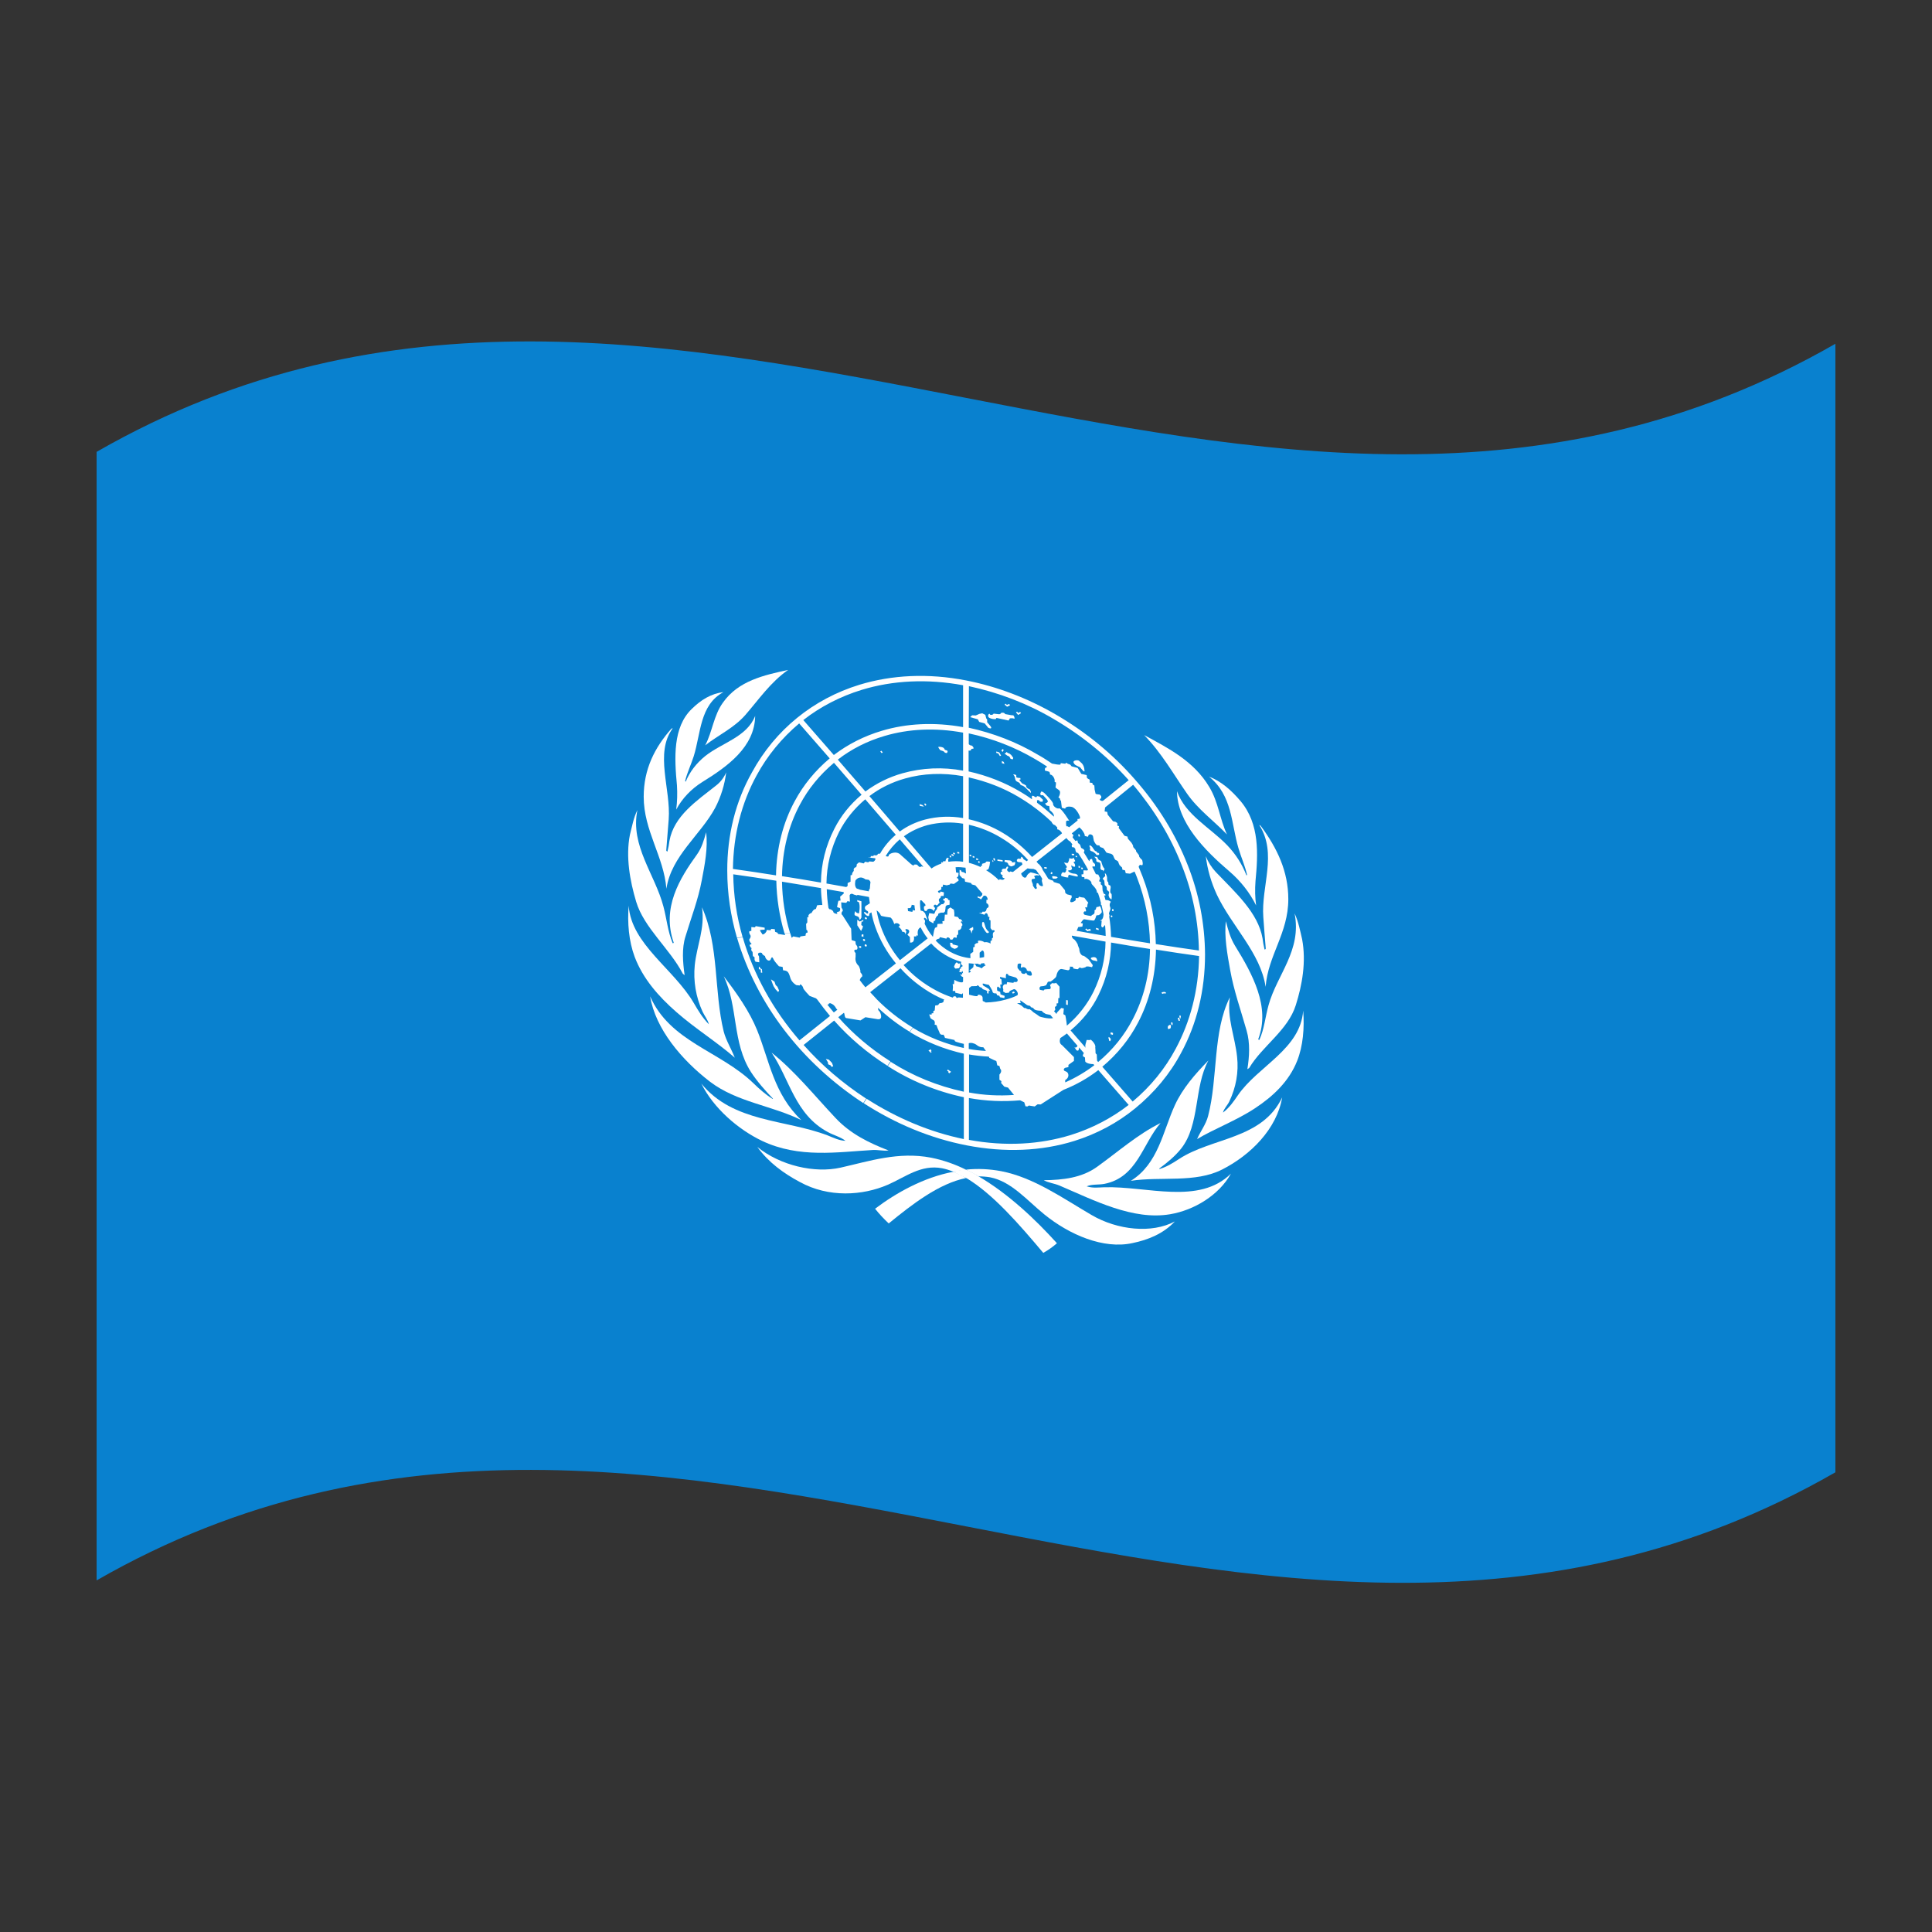 <?xml version="1.0" encoding="utf-8"?>
<!-- Generator: Adobe Illustrator 24.2.0, SVG Export Plug-In . SVG Version: 6.00 Build 0)  -->
<svg version="1.1" id="Layer_1" xmlns="http://www.w3.org/2000/svg" xmlns:xlink="http://www.w3.org/1999/xlink" x="0px" y="0px"
	 viewBox="0 0 1260 1260" style="enable-background:new 0 0 1260 1260;" xml:space="preserve">
<rect x="0" y="0" width="1260" height="1260" fill="#333333" stroke="none"/>
<style type="text/css">
	.st0{fill-rule:evenodd;clip-rule:evenodd;fill:#0981CF;}
	.st1{fill:#FFFFFF;}
</style>
<g>
	<path class="st0" d="M63,294.7v736c378-217.1,756,146.6,1134-70.5v-736C819,441.3,441,77.7,63,294.7z"/>
	<path class="st1" d="M702.4,558.3l-0.9-0.2v0.8l0.9,0.2V558.3z"/>
	<path class="st1" d="M647.9,562l-0.3-0.9l-0.5,0.1l0.3,0.9L647.9,562z"/>
	<path class="st1" d="M697.4,559.6c0,0-0.3,2.9-1.3,3.3l-2.2-0.4c0.3,0.5,0.6,1,0.9,1.4c0.5,0.6,1.6,1.7,0.5,2.1
		c-1.1,0.4,0.2,0.5,0.2,0.5s-0.2,3.2-1.6,2.5c-1.4-0.7-1.9,1.4-1.9,2c0,0.6,5.6,1.9,4.7,0.9c-0.5-0.6,0.6-1.4,0.6-1.4s3.8,1,4.6,1.1
		c0.8,0.1,1.4,0.1,0.9-0.8c-0.4-0.6-1.1-0.9-1.9-1c-1.3,0-2.6-0.4-3.6-1.1c-1.7-1.2,0.3-1.2,0.6-1.1c0.3,0.1,1.7-0.8,1.1-1.7
		c-0.6-0.9,0-2.2,0-1.6c0,0.6,1.7,1.3,2.1,0.8c0.2-0.9-0.1-1.8-0.8-2.5c-0.8-0.6,1.4-0.5,0.8-1.4c-0.4-0.6-0.7-1.2-0.9-1.9l0,0
		C700.2,559.5,699.3,560.5,697.4,559.6z"/>
	<path class="st1" d="M649,561.2l-0.3-1.5h-0.9c0.1,0.5,0.2,1,0.3,1.5L649,561.2z"/>
	<path class="st1" d="M700.6,557.8l-0.1-0.9l-1.6-0.1c0,0.3,0.1,0.6,0.1,0.9L700.6,557.8z"/>
	<polygon class="st1" points="688.4,571.6 688.4,571.6 688.4,571.6 	"/>
	<path class="st1" d="M685.6,568.7c-0.2,0.3-0.3,0.7-0.5,1l0.9,0.5l0.5-1L685.6,568.7z"/>
	<path class="st1" d="M653.9,561.9c0-0.3,0-0.6,0-0.9l-3.4-0.5c0,0.3,0,0.6,0,0.9L653.9,561.9z"/>
	<path class="st1" d="M704.3,564.9l-0.9-0.2v1.1l0.9,0.2V564.9z"/>
	<path class="st1" d="M711,605.7l-0.5,0.2l-1.2,0.4l-1-0.8l-0.5,0.7l1.3,1l0.2,0.2l0.2-0.1l0.9-0.4l0.1,0.3l0.9-0.2l-0.3-0.8
		L711,605.7z"/>
	<path class="st1" d="M688.4,571.6c-0.6-0.1-1.1-0.2-1.7-0.2c-0.8,0-0.6,0.7,0,1.6h1.9c0,0,1.4-0.4,1.1-0.9
		C689.3,571.8,688.9,571.6,688.4,571.6z"/>
	<path class="st1" d="M706.3,566.2l-0.8-0.6c-0.2,0.3-0.3,0.6-0.5,0.9l0.8,0.6L706.3,566.2z"/>
	<path class="st1" d="M714.7,606l1.7,0.6l0.2-0.9l-1.7-0.6L714.7,606z"/>
	<path class="st1" d="M681,565.5c0,0.3,0.1,0.6,0.1,0.9l1.6,0.1c0-0.3-0.1-0.6-0.1-0.9L681,565.5z"/>
	<path class="st1" d="M604.2,524.9l-0.9-1l-0.6,0.6l0.9,1L604.2,524.9z"/>
	<path class="st1" d="M703.2,544.1c0.1,0.5,0.1,1,0.2,1.4l0.9,0.1l-0.2-1.4L703.2,544.1z"/>
	<path class="st1" d="M574.1,490.1l0.9,1.1l0.7-0.5l-0.9-1.1L574.1,490.1z"/>
	<path class="st1" d="M601.4,524.9c0,0-1.9-0.2-1.7-1c0.1,0.6,0.1,1.2,0.2,1.7l2.4,0.4C603.1,526.3,601.4,524.9,601.4,524.9z"/>
	<path class="st1" d="M564.9,596.8l-0.2-0.1L564.9,596.8z"/>
	<polygon class="st1" points="599.7,524 599.7,524 599.7,524 	"/>
	<path class="st1" d="M560.4,599.2c0.2,1.7,1.4-0.8,1.4-0.8v-10.6L559,587l0.2,1.1l0.8,0.1c1.3,2.4,0.2,7.5,0.2,7.5
		s-1.9-0.2-2.2-1.2c-0.3-1-1.1,1.8-0.5,2.4S560.3,597.4,560.4,599.2z"/>
	<path class="st1" d="M617.1,489.3c-1.4-0.3-1.1-1-1.6-1.5c-0.6-0.4-1.3-0.6-2-0.7l0,0c-0.9-0.1-1.6-0.1-1.6,0.2
		c0.3,0.7,0.8,1.4,1.4,2c0,0,2.4,0.6,2.5,1.1c0.2,0.5,1.7,1,1.9,0.5C617.9,490.4,618.5,489.6,617.1,489.3z"/>
	<polygon class="st1" points="564.4,521.3 564.4,521.3 564.4,521.3 	"/>
	<polygon class="st1" points="821.3,538.1 821.3,538.1 821.3,538.1 	"/>
	<path class="st1" d="M807.7,553.2c1.7,5.8,4.3,11.5,5.6,17.4l-0.4,0.3c-2.8-7.3-7.1-14-12.7-19.8c-10.9-11.3-27.2-19.7-32.6-35.1
		c0.2,20.4,18,38.5,34.3,52.4c7.3,6.3,13.2,13.8,17.3,22.1c-0.7-5.2-0.8-10.5-0.4-15.8c1.7-17.6,2.8-37.3-9.7-52.2
		c-6-7.1-12.7-13-20.6-16l0,0C803.8,518.8,802.9,537.1,807.7,553.2z"/>
	<path class="st1" d="M823.9,598.1c0.5,6.9,1,13.7,1.6,20.6c-0.2,0.1-0.2,0.7-0.8,0.5c-0.6-2.4-1-4.8-1.3-7.2
		c-2.9-16.8-17.7-29.9-30.4-43.2c-2.9-3.1-5.1-6.6-6.6-10.4c1,8.6,3.5,17.1,7.2,25.1c9.7,20.5,28.5,38,31.8,60.1
		c1.6-20.7,14.8-34.9,14.8-57.2c0-18-7.2-33.2-18-47.8c-0.3-0.2-0.5-0.5-0.9-0.5C833.2,556.9,822.4,578,823.9,598.1z"/>
	<path class="st1" d="M774.1,517.5c7.3,10.5,17.4,17.7,26.1,26.7c-4.7-10-5.5-20.9-11.5-30.9c-10.1-17-26.9-25.4-42.5-33.9
		C757.6,491.1,765.3,504.9,774.1,517.5z"/>
	<polygon class="st1" points="586.9,547.4 586.9,547.4 586.9,547.4 	"/>
	<path class="st1" d="M657.6,563.7c0,0.5,1.1,1.1,1.7,1.3s2.4-0.8,2.4-0.8s0.8-2,0.2-2c-0.6,0-1.9,0.7-2-0.2
		c-0.1-0.5-0.6-0.7-1.1-0.8l0,0c-0.3-0.1-0.6-0.1-1-0.1l-2.5-0.2l-0.2,1.1l1.7,0.5C656.9,562.5,657.6,563.3,657.6,563.7z"/>
	<path class="st1" d="M632.3,558.2l1.1,0.4l0.1-0.9l-1.1-0.4L632.3,558.2z"/>
	<polygon class="st1" points="716.3,697.9 716.3,697.9 716.3,697.9 	"/>
	<path class="st1" d="M661.8,647.5l-0.5-0.9l-1.3,0.5l0.5,0.9L661.8,647.5z"/>
	<path class="st1" d="M634.3,559.1l1.1,0.4c0-0.3,0.1-0.6,0.1-0.9l-1.1-0.4L634.3,559.1z"/>
	<path class="st1" d="M636.6,560.7l1.3,0.2v-0.9l-1.3-0.2V560.7z"/>
	<path class="st1" d="M638,561.6c0,0.4,0,0.7,0,1.1l0.9,0.1l-0.1-1.1L638,561.6z"/>
	<path class="st1" d="M564.6,615.9L564.6,615.9c-0.3-0.1-0.6,0.1-0.7,0.4c0,0.1,0,0.1,0,0.2l0,0c0,0.4,0.3,0.7,0.7,0.8
		c0.3,0.1,0.6-0.1,0.7-0.4c0,0,0-0.1,0-0.1l0,0C565.3,616.3,565,616,564.6,615.9z"/>
	<path class="st1" d="M563.1,609.4l-1.1,0c-0.1,0.4-0.1,0.8-0.2,1.2l1.3,0.4V609.4z"/>
	<path class="st1" d="M564.2,613.2c0-0.4-0.3-0.7-0.7-0.8c-0.3-0.1-0.6,0.1-0.7,0.4c0,0,0,0.1,0,0.1c0,0.4,0.3,0.7,0.7,0.8
		c0.3,0.1,0.6-0.1,0.7-0.4C564.2,613.3,564.2,613.3,564.2,613.2z"/>
	<path class="st1" d="M560.3,618.1l1.3,0.1v-1.1l-1.3-0.1V618.1z"/>
	<path class="st1" d="M562.5,605.3c0.1-0.4,0.2-0.9,0.3-1.3l-1.1-0.7c0.1-0.8,0.1-1.5,0.2-2.3h1c0.1-0.4,0.1-0.7,0.2-1.1l-2.4,1.1
		l-1.6-1.2v3.7l2.5,3.7C561.8,606.7,562.1,605.9,562.5,605.3z"/>
	<path class="st1" d="M625.9,628.2c0,0-0.6,0.8-1.5-0.3c-0.1-0.1-0.2-0.2-0.4-0.2c-0.8-0.2-1.5,2.1-1.8,2.6c0,0,0.4,1.4,1.1,1.4
		c0.7,0,1.2-0.2,1.8-0.2c0.6,0,0.8-0.9,1.1-1.8C626.3,629.2,626.2,628.6,625.9,628.2z"/>
	<path class="st1" d="M564.7,598.2c-0.3-0.1-0.6,0.1-0.7,0.4c0,0,0,0.1,0,0.1l0,0c0,0.4,0.3,0.7,0.7,0.8c0.3,0.1,0.6-0.1,0.7-0.4
		c0,0,0-0.1,0-0.1C565.3,598.6,565.1,598.3,564.7,598.2z"/>
	<path class="st1" d="M622.8,556.4l-1.1-0.4l-0.1,0.9l1.1,0.4L622.8,556.4z"/>
	<path class="st1" d="M505.8,645.2l1.7,1.8l0.6-1l-1.1-2.5l-1.1-1c-0.3-0.8-0.5-1.5-0.8-2.3l-2.3-1.5l1.1,3l0.6,1.5L505.8,645.2z"/>
	<path class="st1" d="M459.9,486.1c8.7-6.8,18.7-11.3,26.1-19.7c8.8-10.1,16.5-21.5,28-29.5c-15.6,3.4-32.4,7-42.5,21.3
		C465.4,466.6,464.6,477.3,459.9,486.1z"/>
	<path class="st1" d="M494.9,630.5v1.6l1.3,0.2v2l0.9,0.1l-0.2-2.3l-1.3-0.7v-0.8L494.9,630.5z"/>
	<path class="st1" d="M441,528c3.9-7.3,9.8-13.5,17.2-18.1c16.2-10,34-22.7,34.3-43c-5.4,13.8-21.7,17.5-32.6,26.2
		c-5.7,4.6-10.1,10.3-12.7,16.7l-0.4-0.4c1.4-5.7,3.9-10.7,5.6-16.1c4.7-14.9,3.9-33.6,19.4-41.9c-8,0.9-14.7,5.1-20.6,10.9
		c-12.5,12-11.4,32.1-9.7,50C441.8,517.5,441.7,522.7,441,528z"/>
	<path class="st1" d="M466.4,526.9c3.8-7.3,6.2-15.1,7.2-23.2c-1.4,3.3-3.6,6.3-6.6,8.6c-12.6,10-27.5,19.8-30.4,36.1
		c-0.3,2.3-0.7,4.6-1.3,6.9c-0.5,0.2-0.5-0.4-0.8-0.6l1.6-20.3c1.5-19.8-9.3-43.1,2.6-59.4c-0.4-0.1-0.6,0.2-0.9,0.3
		c-10.8,12.2-18,26.3-18,44.3c0,22.2,13.1,38.9,14.8,60C437.9,558.1,456.7,544.8,466.4,526.9z"/>
	<polygon class="st1" points="471.7,451.4 471.7,451.4 471.7,451.4 	"/>
	<path class="st1" d="M538.6,690.6l1.3,2.1c0.1,0.5,0.1,1,0.2,1.4l1.6,0.7c0.2,0.4,0.4,0.7,0.6,1l1.1-0.4l-0.8-2.2l-2-2.1
		L538.6,690.6z"/>
	<path class="st1" d="M633.5,608.4c0.3,1.4,0.3-2.1,0.9-1.8c0.6,0.3,0.2-2.1,0.2-2.1l-2.8,1.5C633.2,606.3,633.3,607.8,633.5,608.4z
		"/>
	<path class="st1" d="M622,557.5l-1.3-0.6c-0.1,0.3-0.2,0.6-0.2,0.9l1.3,0.6C621.8,558.1,621.9,557.8,622,557.5z"/>
	<path class="st1" d="M625.6,555.8l-1.3-0.2v0.9l1.3,0.2V555.8z"/>
	<path class="st1" d="M619,700l0.8-0.6l0.5-0.4l-0.6-0.4l-1.6-1.1l-0.4,0.8l1,0.7l-0.3,0.3L619,700z"/>
	<path class="st1" d="M643.4,608.3c0.8,0.6,2.1-0.2,1.3-0.8c-2.3-2-2.2-4-2.8-5.5c-0.1-0.3-0.3-0.6-0.6-0.7c-0.3-0.1-0.5,0-0.8,0.6
		v2C640.4,603.8,642.6,607.7,643.4,608.3z"/>
	<path class="st1" d="M620.4,559.1l-0.2-1h-0.9c0,0.3,0.1,0.6,0.2,1L620.4,559.1z"/>
	<path class="st1" d="M606.9,684.3l-0.9,0.6l-0.5,0.3c0.2,0.1,0.3,0.3,0.5,0.4l1.1,1l0.5-0.6l-0.6-0.5l0.5-0.3L606.9,684.3z"/>
	<path class="st1" d="M474.3,567.9c0,14.7,2.2,29.4,6.3,43.6l3.7-0.4c-3.9-13.4-5.9-27.1-6.1-40.9c9.4,1.3,18.7,2.7,28.1,4.2
		c0.2,11.5,2,23,5.3,34.2l3.6-0.3c-3.3-10.9-5-22-5.2-33.3c8.5,1.4,16.9,2.8,25.4,4.2c0.1,3.7,0.4,7.3,0.9,11c-1.1,0-2.3,0-3.4,0.2
		c-0.3,0.8-0.5,1.6-0.8,2.4c-1.7,0-2.8,2.6-2.8,2.6c-1.4,0.2-2.5,1.8-2,2.3c0.5,0.5-0.8,0.5-0.8,0.5v3.4l-0.8,1
		c0.1,1.2,0.1,2.5,0.2,3.8c0.9,0.2,0.8,1.8,0.8,1.8c-1.6-0.1-1.3,2-1.3,2l-3.3,0.5l-0.6,0.8l-4.1-0.8l-1.1,0.9l0,0
		c-0.3-1.1-0.7-2.1-1-3.2l-3.6,0.3c0.1,0.4,0.2,0.7,0.4,1.1l-4.7-0.7c-0.1-0.3-0.2-0.6-0.3-0.8l-1.6-0.6l-0.2-1.7l-2.3-0.2
		c-0.2,0.3-0.3,0.6-0.5,0.9l-2.5-0.2c0.2,1.6-2.5,3.5-2.8,2.8s-2.1-2.6-1.3-2.8c0.9-0.1,1.9-0.2,2.8-0.2V605l-5.8-1l-0.6,0.8
		l-2.3-0.2v2.5l-1.1,0.2c-0.8,0.4,0.2,2.2,0.2,2.2c1.1,1.2-0.2,2.8-0.2,2.8c-0.9,0.8,0.8,2.8,0.8,2.8c1.3,0.5-0.8,1.1-0.8,1.1
		c0.1,0.8,0.5,1.6,1.3,2.2c-0.5,0.8-0.2,1.9,0.6,2.4l0.2,2.7l1.1,0.8v1.7l0.6,1.2l2.5,0.4c0-1.3-0.1-2.6-0.2-3.9
		c-2.2-2.8,1.9-2.8,2-1.9c0.2,1,1.9,1.7,1.9,1.7c0.3,2.4,3,4.2,3.8,2c0.8-2.2,1.4-0.7,1.9,0.4s3.4,4.3,3.4,4.3l2.4,0.4
		c0.1,0.7,0.2,1.5,0.3,2.2c2.7,0.3,3.5,0.7,4.6,4.5c0.5,2.1,2,4,4.1,5.2l2.2,0.2c0-1.9,2.2,0.7,2.2,1.6c0,0.9,4.2,5.2,4.2,5.2
		l4.2,1.6l0.8,0.8c2.6,3.6,5.4,7.2,8.3,10.7c-6.6,5.3-13.2,10.6-19.9,15.9c-17.3-20-29.9-42.8-37-67.2l-3.7,0.4
		c12.8,43.2,41.9,81.2,82.3,107.7l1.9-2.9c-15.3-10-29-21.7-40.8-35c6.6-5.3,13.2-10.6,19.9-15.9c10,11.3,21.7,21.2,34.8,29.5
		c0.6-1,1.2-1.9,1.9-2.9c-12.8-8.1-24.3-17.8-34-28.8l3.7-2.9c0.2,0.4,0.4,0.9,0.4,1.4c0.3,2.4,1.4,2.1,1.4,2.1l9,1.5l3.2-2.1l8,1.3
		c4.1,0.6,1.6-5.3,0.8-5.4c-0.5-0.6-0.6-1.3-0.5-2c6.2,5.8,13.1,11.1,20.6,15.6l1.9-2.8c-8.6-5.2-16.5-11.4-23.4-18.4
		c-1.4-1.5-2.8-3.1-4.3-4.6c6.6-5.2,13.2-10.4,19.8-15.6c6.1,6.8,13.5,12.7,21.9,17.3c2.2,1.2,4.4,2.2,6.7,3.2
		c-0.4,0.3-0.6,0.5-0.5,0.8c0.3,0.8-1.3,1.3-1.3,1.3l-1.4,0.2l-0.9,1.2l-1.9,0.3l-0.3,3.2l-0.9,0.4v1.4l-1.1,0.1v0.8l-1.6-0.1
		l0.9,2.5l1.3,0.9c2.2,0.7,1.3,3.2,1.3,3.2l1.3,0.4c0.2,0.6,0.4,1.2,0.6,1.8l1.2,2.7c0.5,2,1.9,1.8,2.5,1.7c0.6,0,1.2,2.1,1.2,2.1
		l6.3,1.4c0,0-0.3,0.6,0.8,1.1c1.7,0.6,3.4,1,5.2,1.4v2.7c-11.9-2.6-23.2-7.1-33.3-13.2l-1.9,2.8c10.7,6.5,22.6,11.3,35.2,14.1v24.8
		c-17.2-3.7-33.4-10.3-47.7-19.5l-1.9,2.8c14.9,9.6,31.7,16.5,49.6,20.3v27.3c-22.3-4.6-43.8-13.7-63.4-26.3l-1.9,2.9
		c20.7,13.4,43.5,22.9,67.2,27.5c24.8,4.8,48.7,3.8,70.2-2.9c14.7-4.6,28.1-11.8,39.6-21.2c12.6-10.3,22.8-22.6,30.1-36.4v0
		c10.2-18.9,15.5-40.6,15.5-63.9c-0.1-19.9-3.9-39.7-11.3-58.4c-7.9-20.1-19.5-38.9-34.3-55.7c-14.5-16.7-32.1-31.1-51.9-42.6l0,0
		c-18.3-10.6-37.9-18.1-58.2-22.1l0,0c-25-4.9-48.7-3.6-69.7,2.8c-30.3,9.3-55,29.5-70,57C479.7,522.6,474.2,544.7,474.3,567.9z
		 M535.4,575.6c-8.5-1.5-17-2.9-25.4-4.2c0.3-17.1,4.3-32.9,11.7-46.7c5.4-10.2,12.9-19.4,22.2-27.2l0,0c6,6.9,12,13.8,18,20.8
		c-7.5,6.3-13.5,13.8-17.7,22.1l0,0C538.5,551.5,535.5,563.4,535.4,575.6L535.4,575.6z M596.1,563.9c0,1.7-3-1.3-3-1.3l-5.5-4.9
		c-3.1-3.4-7.9-0.7-8,0c0.1,1.2-1,1-2,0.6c2.4-4,5.5-7.7,9.2-10.9l0,0c5.1,6,10.3,11.9,15.4,17.9l-1.5-0.3c-0.6,1.3-2.2-0.6-2.2-0.6
		C598.3,563.5,596.1,563.9,596.1,563.9L596.1,563.9z M596.8,593.7l-1,0.1l-0.3-0.7c-0.2,0.5-0.3,1.1-0.5,1.6l-2.8-0.5
		c-0.1-0.6-0.1-1.3-0.2-1.9l1.7-0.1l0.6-0.8l0.3-1.3l1.8,0.3C596.4,591.5,596.6,592.6,596.8,593.7L596.8,593.7z M570.5,559.7
		c1.3,0.1-0.5,2.6-1.3,2.3l-2.2-0.2l-0.8,0.6l-2-0.4c-0.3,0.4-0.6,0.7-0.9,1.1l-3-0.7c0,0-1.7,1.1-1.6,1.6c0.2,0.5-0.3,1.8-0.8,1.7
		c-0.5-0.1-1.4,1.1-1.1,1.7c0.3,0.5-0.9,1.8-0.9,1.8c-0.1,0.5-0.2,1-0.3,1.5l-0.9,0.1v4.2l-1.9,0.9v1.9l-0.9,0.7l-12.9-2.3
		c0.1-11.6,2.9-23,8.2-33.6l0,0c4.1-8,9.9-15.3,17.1-21.3l0,0c6.6,7.7,13.2,15.3,19.9,23.1c-4.2,3.6-7.7,7.8-10.3,12.4
		c-0.7-0.1-1.4-0.1-1.5,0.4c-0.5,1.1-2.5,0.5-2.5,0.5l-0.3,0.6H568c-0.1,0.3-0.2,0.6-0.3,0.9h-1.9L570.5,559.7z M558.8,579.5
		c-1.9-1.4-0.9-5.3-0.9-5.3c1.3-1.7,2.7-2,3.9-1.9l0,0c1,0.2,1.9,0.6,2.6,1.2l2.2,0.3c0.5,0.4,0.9,0.9,1.1,1.4
		c-0.2,1.4-0.3,2.8-0.4,4.3c-0.1,0.2-0.3,0.4-0.4,0.6c-0.2,0.4-0.3,0.8-0.3,1.2l-6-1.1v-0.1L558.8,579.5z M567,519.2
		c6.8-5.2,14.7-9.1,23.3-11.5c11.7-3.3,24.5-3.9,37.8-1.5v27.3c-8.2-1.4-16.7-1.1-24.8,1c-6,1.6-11.6,4.2-16.5,7.8
		C580.3,534.6,573.6,526.9,567,519.2z M588.6,504.3c-8.9,2.5-17.1,6.6-24.2,11.9c-6-6.9-12-13.9-18-20.8
		c8.9-6.9,19.2-12.1,30.4-15.4l0,0c15.8-4.7,33.2-5.5,51.3-2.2v24.8C615,500.1,601.4,500.7,588.6,504.3z M543.8,660.3
		c-1.5-1.7-2.9-3.5-4.3-5.2l0.7,0.1c0.2-0.8,0.8-1,1.4-0.9c1.5,0.5,2.7,1.5,3.4,2.8c0.2,0.5,0.6,1,1.1,1.4L543.8,660.3z
		 M547.4,592.1c0.8-0.2,0.6,2.1,0,2.3c-0.6,0.2-2.4,0.5-1.4,1.3c0.9,0.8-2.5,0-2.5-0.9s-1.9-2-2.3-1.8c-0.3,0.1-0.6-0.4-0.9-0.9
		c-0.6-4-1-8.1-1.1-12.2l0,0c3.7,0.6,7.3,1.3,11,1.9c0,0.3,0.1,0.6,0.1,0.9l-2.4,2.1c0.1,0.8,0.2,1.7,0.3,2.5l-1.4,0.2
		c-0.1,0.3-0.2,0.7-0.3,1l-0.6,3.1L547.4,592.1z M564.4,643.9c-1.3-1.5-2.5-3.1-3.7-4.7c0.2-0.6,0.5-1.2,0.9-1.8
		c2-0.9-0.5-3.3-0.5-3.3c0.3-1.8-1.1-4.2-1.1-4.2c-1.7-1.5-2.4-3.7-2-5.8v-2.5c-2.4-2.6,0.9-2.3,0.9-2.3c1.1-1.7-0.8-3.4-0.8-3.4
		c-0.1-0.7-0.1-1.4-0.2-2l-2.5-0.8c-0.1-2.5-0.2-4.9-0.3-7.4c-1.9-3-3.8-6-5.7-8.9c-1.1-0.5-0.3-2.2-0.3-2.2
		c1.4-0.5-0.3-2.7-0.3-2.7l-0.2-3.4l3.3,0.3l0.8-1.1l1.6,0.3c-0.1-1.4-0.1-2.7-0.2-4.1c0.3-0.7,0.7-0.9,1.2-1l0,0l0.8,0.1
		c0.3,0.1,0.5,0.2,0.7,0.4l2.2,0.6c0.1-0.1,0.1-0.2,0.2-0.4l7.5,1.4c0.2,1.4,0.4,2.7,0.6,4.1l-2,1.3c-1.7,0.6-1.7,2.8,0.2,3.6
		c1.3,0.4,0.8,3.2-1.1,0.9c-2.6-0.5,0.8,2.2,0.5,2c2.6,1.6,2-1,2-1l1.4-0.9c0.6,3.2,1.4,6.3,2.5,9.4c3,8.6,7.5,16.6,13.5,23.9
		C577.6,633.5,571,638.7,564.4,643.9L564.4,643.9z M586.9,626.2c-5.5-6.7-9.7-14.1-12.5-22c-1.2-3.4-2.1-6.9-2.7-10.5l0,0
		c1.3,0.9,2.3,2.1,2.8,3.4c0,0.5,6.3,1.3,6.3,1.3c1.7,1.4,2.4,4.3,2.4,4.3c1.7-1.9,5.3,0.9,2.7,1.6c2.5,2,2.5,3.4,2.5,3.4
		c2-0.2,2.1,1.3,2.1,1.8c0.3-0.7,0.5-1.5,0.6-2.2c-2.4-2.2,3.1-1.7,1.6,1.1l-0.9,1.2l1.6,1.5c0,1.2,0.1,2.4,0.1,3.6
		c3.5,0.4,2.5-4,2.5-4h1.6c0-1.4,1.1-0.4,1.1-0.4c-0.8-3.8,0.7-5.1,1.7-5.5c1.3,2.5,2.8,5,4.6,7.2
		C598.9,616.8,592.9,621.5,586.9,626.2L586.9,626.2z M628.1,634.8c-0.2-0.1-0.4-0.2-0.6-0.3v1.1l-1.3-0.1l1.1,1.4l0.8,0.3v2.5v0.2
		c0,2-5.2-0.4-5.7-0.9l-0.2,2.8h-0.9l0.2,1.9l-0.2,2.6h1.7v1.1l4.2,1l0.8-0.7v2.9v0.1l-2.8-0.2l-1.3,0.4l-0.5-1l-1.3-0.2
		c-0.3,0.3-0.5,0.6-0.8,0.9c-3.8-1.3-7.4-2.8-10.9-4.7l0,0c-8.1-4.3-15.2-9.9-21.1-16.5c6-4.7,12-9.4,18-14.1
		c5.1,5.6,11.9,9.8,19.6,12v0.1c0,0-0.6,1.3,0.1,1.7c0.1,0,0.1,0.1,0.2,0.1c0.5,0.3,0.3,0.4,0.6,0.7l-0.4,0.8c0,0,0-0.1-0.1-0.1
		c-0.5-0.7-0.9,0.5-0.5,0.9c0.3,0.4-0.8,0-0.8,0.4s-0.4,0.6,0,0.9s-0.1,0.3-0.6,0.6c-0.5,0.3,2,0.8,2,0.8s-0.5-1,0.1-0.9l0.3,0.1
		L628.1,634.8z M698.4,740.2c-20.1,6.2-42.6,7.6-66.5,3.2v-27.3c11,2,22.2,2.5,33.4,1.5l2.7,1.3l0.8,2.6l1.3,0.1l0.9-0.6l3.8,0.6
		l1.9-1.4l2,0.1c4.9-3.2,9.9-6.3,14.8-9.5c8.3-3.3,15.9-7.6,22.8-12.9l0,0c6.6,7.6,13.2,15.2,19.8,22.7
		C725,729.2,712.2,735.9,698.4,740.2z M639.6,629.1l0.1-0.7c0.7-0.1,1.5-0.2,2.2-0.3l0,0c0,0.3,0.1,0.6,0.2,0.9l0.8,0.5l-1.4,0.8
		l-1.3,1.2l-1.6-0.8l-1.9-0.5c-0.2-0.4-0.4-0.8-0.6-1.2l-1.1-0.4l-0.2,2.1l-0.8,0.8l-1.9,1.5c2,0.4,0.6,1.2-0.3,1.4v-6.2
		c2,0.3,4,0.4,6,0.3c0.2,0.2,0.3,0.3,0.3,0.3L639.6,629.1z M638.9,624.7v-3.4l1.6-1.4c0.1,0,0.2,0,0.3,0l0,0c1.3,0.3,1,3.3,1,4.3
		C640.9,624.4,639.9,624.6,638.9,624.7z M633.5,643.2l3.6-0.1c0.3-1.5,1.9,0.7,1.9,0.7c0.9,0,1.6,0.6,1.9,1.3l2,0.7
		c1.7,0.8,0.7,0.8,0.8,1.4c0.2,1,0.9,0.8,0.9,0.8c0.1-0.6,0.2-1.3,0.3-2l0.9,0.3l-0.9-1.3l-1.7-1.1l-1.9-1.1c-1.3-2,0.3-1.3,1.6-0.9
		l2,0.4c0,0,2.4,3.6,2.4,4.4c0,0.8,1.1,1.1,1.1,1.1l1.4,0.1l0.5,1.2l1.4,0.3l0.5,1l2.8,0.5l0.2-1.4l-2.7-1l-0.2-1.6l-1.9-0.8
		c-0.6-2.8,0.5-3.3,1.3-1.9l0.9,0.3c-0.1-0.8-0.2-1.6-0.3-2.4l1.1-0.1c-0.1-1.1-0.2-2.2-0.3-3.3l-0.9-0.5v-1.1l3.9,0.9
		c-0.2-1-0.2-2,0.2-2.9l0,0l1.1,0.2c0.1,0.3,0.1,0.5,0.2,0.8l4.8,1.4l0.2,0.1c1.9,1.4,0.9,2.7,0.3,2.8c-0.6,0.1-1.2,0.1-1.7,0
		c-0.1,0.2-0.2,0.4-0.3,0.6l-4.1-0.5c-0.1,0.5-0.2,1-0.3,1.5c-2-0.7-2.8,1.3-2.4,2.5c0.3,0.6,0.3,1.4,0,2l1.7,1.1l2.2-0.2
		c0.3-1.5,1.7-1.5,3-2.2s3.3,2.3,2.7,3.5c-0.1,0.1-0.1,0.2-0.2,0.4c-2.4,1.2-4.9,2.1-7.6,2.8c-4.3,1.2-8.7,1.8-13.1,1.9l-0.2-0.2
		l-1.7-0.8c0-0.8-0.1-1.6-0.1-2.4c-0.3-1.6-3.3-2.2-3.2-1.1c0.2,1.1-5.6-0.6-5.6-0.6v-4.3L633.5,643.2z M643,562.2
		c-0.2,0.7-1.7,0.9-1.7,0.9s-1.3,0.2-0.8,0.9c0.5,0.7-0.9,0.7-0.9,0.7c0,0.3,0.1,0.5,0,0.8c-2.5-1.2-5.1-2.1-7.7-2.8v-24.8
		c7.5,1.7,14.6,4.6,21,8.5c6.7,4,12.6,8.9,17.6,14.5l-1,0.8c-0.5-0.6-2.2-1.2-2.2-1.8s-1.6-1.7-1.4-0.7c0.1,0.4-0.2,0.9-0.7,0.9
		c-0.3,0-0.5,0-0.7-0.1c-0.3-0.4-1.3,0.7-1.3,0.7c0,0.5-0.3,1,0.6,1.4s2.7-0.1,2.8,0.8c0,0.3,0.1,0.6,0.2,0.9l-6.2,4.9
		c-0.6-0.1-1.1-0.2-1.7-0.4c-0.5,1.3-2.7-0.7-2-1.5c0.4-0.4,0.6-0.9,0.6-1.4l-0.8-0.3l-0.9,1.5c-2.2-0.4-2.8,0.7-2.3,1.6
		c0.5,0.9-0.6-0.3-0.9,0.8c-0.3,1,0.2,1.1,1.1,1.8c0.9,0.6-0.5,0.4,0.1,1.3c0.4,0.6,1.3,0.6,1.6,0.8l-1.2,0.9
		c-0.8,0-1.6-0.1-2.3-0.4c0,0.3-0.2,0.5-0.5,0.6c-2.5-2.5-5.2-4.6-8.3-6.5c0.5-0.3,1.3-0.1,1.7-1.1c0.5-1.4,0.8-2.9,0.9-4.3
		C645.8,562.1,643.2,561.4,643,562.2L643,562.2z M687.3,537.9l0.7,0.2c0.5,0.5,1,1,1.5,1.5v1.3c1.1-0.1,2.8,1.5,3.1,2.6
		c-6.5,5.1-13,10.3-19.5,15.4c-5.4-6-11.8-11.3-18.9-15.6c-6.8-4.1-14.4-7.2-22.4-9V507c11.6,2.6,22.7,6.9,32.6,12.8l0,0
		c2.8,1.7,5.5,3.4,8.2,5.3c0.1,0.1,0.3,0.3,0.5,0.4c4.5,3.2,8.7,6.7,12.7,10.5l0,0C686.1,536.8,686.6,537.4,687.3,537.9z
		 M700.5,552.6l0.8,1.1c0.1,1,0.1,2.5,1.8,2.6h0c2,3,3.9,6.1,5.6,9.2l0,0.2h0.1c0.3,0.5,0.5,1,0.8,1.5c-0.2,0.2-0.4,0.3-0.5,0.5
		l-2.5-0.1v2.5l-1.3,0.2c0.1,0.5,0.1,1.1,0.2,1.6l1.7,0.2c0,0,0,1.9,0.5,1.2c0.5-0.7,4.4,0.9,4.1,2.8c-0.1,0.7,3.9,3.5,3.5,5.9
		c0.3,0.1,0.6,0.2,0.8,0.4c0.8,2.3,1.4,4.5,2,6.8c-0.1,0.2-0.2,0.3-0.3,0.5c0.2,0.2,0.4,0.4,0.6,0.6c0.5,2,0.9,4,1.3,6
		c-0.1,1.7-0.5,3.2-1.4,3.6c-1.9,0.8,0.2,0.5,0.2,0.5c-0.1,1.1-0.2,2.2-0.3,3.4c0.5,1.6,1.3,1,1.7,0.3c0.2-0.3,0.5-0.6,0.8-0.8
		c0.2,2.4,0.4,4.8,0.4,7.1c-6.3-1.1-12.7-2.2-19-3.4c0.1-0.1,0.3-0.4,0.3-0.4l0.8-2l2.7-0.3c0.1-0.6,0.2-1.3,0.3-2l-1.4-0.4
		c0,0,1.6-2.5,2.3-2.4c0.8,0.1,6,1.1,6.4,0.8c0.5-0.2,1.4-2.5,1.4-3s1.3-0.4,1.7-0.5c0.8-0.4,1.4-1,1.9-1.7c0.3-0.6-0.8-4.6-1.4-4.1
		c-0.6,0.4-1.3,0.5-2,0.6c-0.2,0.5-0.3,1.1-0.5,1.6l-0.8,0.5c0.1,0.5,0.1,1,0,1.6c-0.2,1.1-1.6,1.4-1.6,1.4
		c-0.2,0.2-0.4,0.4-0.6,0.7c-1.4-0.2-2.8-0.4-4.2-0.8c-1.4-0.9-0.5-2.6,0.5-2.2s-0.2-2.7-0.2-2.7l1.3,0.1c0,0,0.2-2.8,0.6-2.7
		c0.5,0.1-0.2-1-0.8-1.5c-0.6-0.6-1.4-2.3-2-2.2c-1.1-0.1-2.1-0.3-3.1-0.6c-0.2,0.3-0.3,0.6-0.5,0.9h-1.7c0,0,0.2,1.2-0.1,1.5
		c-0.9,0.9-4.6,2.6-3-1c0.2-0.3,0.3-0.6,0.5-0.8v-1.4l-2.8-0.7c0,0-1.4-0.7-1.4-1.4c0-0.5-0.1-0.9-0.2-1.4l-3.4-4.1l-3.9-1.2
		c-0.1-0.3-0.2-0.6-0.3-0.8l-2.3-0.8c-0.3-0.2-0.7-0.4-1-0.6c-1.1-1.9-2.3-3.8-3.6-5.7c0-0.1-0.1-0.3-0.1-0.4
		c-0.1-0.6-1.9-3.3-2.8-3.6c-0.4-0.5-0.7-0.9-1.1-1.4c6.5-5.1,13-10.2,19.5-15.4c0.4,0.6,0.9,1.2,1.5,1.7c0.2,0.2,0.6,0.4,0.9,0.5
		c0.5,0.6,1,1.3,1.5,2l-0.4,0.4C698.8,552.9,699.7,552.6,700.5,552.6L700.5,552.6z M709.6,545.7c0.3-2.7,3-1.3,3.2-0.4
		s0.6,3.1,0.6,3.1l0.8,1.5l1.1,1.3l1.7,0.2l0.5,1l2,0.7c0.7,0.8,1.3,1.7,1.9,2.7c0.2,0.5,2.5,0.8,3.1,1c0.8,0.3,1.5,0.9,1.7,1.7
		c0.3,0.8,0.6,1.5,1.1,2.2c0,0,1.9,0.8,2,1.4c0.2,0.7,0.5,1.5,0.9,2.2l1.6,1.5c0.1,0.5,0.1,1,0.2,1.4l1.7,0.4
		c0.2,0.6,0.3,1.3,0.5,1.9l2.8,0.3l1.6-0.8c0.5-0.2,0.9-0.4,1.3-0.6c0.6,1.3,1.2,2.7,1.7,4.1c5.3,13.7,8.1,28.2,8.4,42.7
		c-8.5-1.3-16.9-2.8-25.4-4.2c-0.1-4.4-0.5-8.8-1.2-13.2c0.2-0.6,0.3-1.1,0-1.4c-0.5-0.6,0.5-2.6,0.5-2.6c0.4-0.8,0.4-1.7,0-2.5
		c-0.4-1.1-0.2-2.3,0.6-3.2l-1.3-0.8L722,587h-1c-0.3-1-0.6-2.1-0.9-3.1l0,0l0.8,0.3v-0.9l-1.1-0.5c-0.2-0.7-0.5-1.4-0.7-2
		c-0.1-1.1-0.1-2.2-0.2-3.2l-1.1-1l0.3-1.2l-1.3-0.7l0.6-1.9l-1.1-2.4l-1.6-0.3c-0.8-1.6-1.5-3.2-2.4-4.8c0.2-0.1,0.4-0.2,0.7-0.2
		c0.4-0.1,0.8-0.1,1.2,0l-0.1-1.6l-1.4-1.3c-0.2-0.6-0.3-1.3-0.5-2c0,0-1.7,0-1.6,1c0,0.2-0.1,0.4-0.3,0.4c-1.1-1.9-2.3-3.8-3.5-5.7
		c0-0.1,0.1-0.2,0.1-0.2c0.6-1,0.3-1.6-0.8-2.2c-1.1-0.5-1.1-0.5-1.4-1.8c-0.2-0.8-0.8-1.5-1.6-1.8c-0.2-0.6-0.3-1.3-0.5-1.9
		l-1.2,0.5c-0.6-0.8-1.3-1.6-1.9-2.4l0.6-1.6c-0.5-0.2-0.9-0.6-1.1-1l4.9-3.9c2.2,1.6,3.8,4.8,3.5,5.3S709.6,545.6,709.6,545.7
		L709.6,545.7z M738.8,664.6c-5.4,10.5-13.1,20.1-22.6,28l-0.7-0.8c-0.1-1.3-0.2-2.6-0.2-4l-0.8-0.9c0-1.3-0.1-2.6-0.2-3.9
		c0.6-1.9-3-5.5-3.3-4.9c-0.3,0.6-2.4-0.3-2.4,0.4s-1.3,3.5-0.6,4.7c0,0.1,0,0.1,0.1,0.2l-9.9-11.4c7.8-6.5,14-14.3,18.2-23l0,0
		c5.3-10.8,8.1-22.5,8.2-34.3l0,0c8.5,1.5,17,2.9,25.4,4.2C749.8,635.7,745.8,651.2,738.8,664.6L738.8,664.6z M694.9,698.7
		c-2-0.6-1.1-2.5,0.8-2.5l1.1-0.3v-1.4l3.6-2.6v-2.5l-7.8-7.8c-1.6-0.9-1.7-2.8-1.1-4.6c1.4-0.9,2.9-1.9,4.3-3l0,0l6.9,8
		c-0.3,1.1-1.4,1.5-2,1c-0.6-0.6,0.8,0.9,1.1,1.6c0.3,0.7,1.3,0.8,1.6,0.3c0.2-0.6,0.3-1.2,0.3-1.8c1.1,1.2,2.1,2.5,3.2,3.7
		c-0.5,0.6-0.7,1.3-0.7,2l1.4,0.9c0,0.9,0.1,1.8,0.2,2.7c1.1,1.2,3.4,1.6,5.3,1.6c0.2,0.2,0.4,0.5,0.6,0.7
		c-5.8,4.4-12.2,8.2-19,11.2v-1.5C697.4,703,697.5,699.5,694.9,698.7z M688,656.7c0.4-0.2,0.7-0.5,1.1-0.7v-1.6l1-0.1
		c0-1.1,0.1-2.3,0.1-3.4h0.8v-7.4l-2.3-2.6c-0.2,0.7-2.7,0.3-2.7,0.3s-0.6,1-1.1,0.9c-0.5-0.1,0.6,1.5,0.3,2.4
		c-0.3,0.9-1.6,0.6-1.6,0.6l-2.4,0.2l-0.6,0.7l-2.5-0.5c-0.1-0.5-0.1-0.9-0.2-1.4c0.3-0.2,0.5-0.5,0.7-0.8l2-0.2l1.6-0.5l0.8-1.4
		c0.2-1.5,2.1-1,2.1-1s3.6-2.3,3.8-3.6c0.2-1.4,1.4-5,3.6-4.6l4.1,0.8c1.6-0.3,1.1-2.4,1.1-2.4l2,0.1l0.3,1.1c0,0,2.8,0.8,3.1,0.4
		c0.3-0.4,0.9-1.4,1.7-0.8c0.8,0.6,3.3-0.5,3.3-0.5c0.2-1,4.1,0.1,4.1,0.1c0.2-0.4,0.3-0.9,0.5-1.3c0,0-2.7-4-3.1-4.1
		c-0.4-0.1-3-2.7-3.3-2c-2.5-1.1-2.4-4.5-2.4-4.5c-0.3-0.8-0.6-1.6-0.9-2.3c0-1.2-2.4-4.3-2.8-4.1c-0.8-0.6-1.2-1.4-1.2-2.3l0,0
		c7.4,1.3,14.7,2.6,22,3.9c-0.1,11.2-2.8,22.3-7.8,32.6c-4.1,8.3-10,15.9-17.4,22.2c-0.3-3.2-1-6.7-1-6.7l-1.3-0.8
		c0.1-1.2,0.2-2.4,0.3-3.7l-1.7-0.3l-2.8,3c-0.1,0.3-0.2,0.6-0.3,0.9l-1.6-1.9l0.8-0.7L688,656.7z M663.7,629
		c-0.1-0.4,1-0.7,1.7-0.6l0,0c0.4,0,0.6,0.3,0.6,0.6c0,0.1,0,0.1,0,0.2c-0.3,0.6-0.3,1.4,0,2c2-1.5,3.8,0.9,3.6,1.3
		c-0.2,0.4,1.1,1.1,1.9,0.8c0.8-0.3,1.7,1.7,1.4,2.6c-0.3,0.9-3.1,0.2-3.3-0.8c-0.2-1-0.6-0.8-0.9-0.3s-1.3,0.4-2.1,0.1l-0.7-0.8
		c0.2-0.2,0.2-0.4,0-0.6c-0.2-0.2-0.5-0.4-0.8-0.4l-1.4-1.7C663.4,630.5,663.7,629.4,663.7,629L663.7,629z M679.5,574.7
		c0.5,2.4,1.3,3.5-0.3,3.2c-0.9-0.2-1.7-0.8-1.9-1.6c0,0-1.2-0.7-1.2-0.1c0,0.6-0.5,1.8,0,2.5s-0.6,1.4-1.1,0.9
		c-0.5-0.6-1.7-2.2-1.4-2.6c0.3-0.4-2.2-3.8,0.3-3.8s-0.2-1.9,0.8-2l1.3-0.4l1.3,0.2l0.8-0.5c0.6,0.9,1.2,1.8,1.7,2.8
		C679.4,573.7,679.4,574.2,679.5,574.7z M675.9,569.9l-1.3-0.4l-2.4-0.6c-1.3,0.6-2.4,1.6-2.8,2.9c-1.1,1.8-3.4-0.8-3.4-2.2l4.2-3.3
		c0.2,0.1,0.5,0.1,0.8,0.2c1,0.1,2,0.2,3,0.2c0.6,0.3,1.1,0.5,1.7,0.7c0.7,1,1.5,2.1,2.2,3.1L675.9,569.9z M665.3,652.6
		c0.1,0,0.2-0.1,0.3-0.1l0,0l3.7,2.6c0.5,0.7,2.5,0.9,2.5,0.9l0.6,0.9c0.8,0.1,1.6,0.5,2,1.2c0.8,1.1,4.9,1.1,4.9,1.1l1.1,1.1l1.7,1
		l2.9,0.6l1.8,2.1c-2.8,0.7-8.6-0.8-9-1.2c-1.2-0.9-2.4-1.8-3.8-2.6c0,0-2.5-2.5-3-2c-0.5,0.5-2.7-1.3-2.7-0.8s-2-1.5-2-1.5l-3-1.7
		h2.4L665.3,652.6z M633.8,680.2L633.8,680.2c0.3,0,0.5,0.1,0.8,0.2c1,0.2,1.9,0.7,2.6,1.3c1.1,0.9,2.6,1.4,4.1,1.3l1.7,2.4
		c-3.7-0.2-7.5-0.6-11.2-1.3v-3.7C632.5,680.1,633.1,680.1,633.8,680.2L633.8,680.2z M644.9,689.1c0.1,0.3,0.2,0.5,0.3,0.8l2.7,1.3
		l1.9,0.8c0.2,0.9,0.4,1.8,0.6,2.8l1.4,0.4c0.2,0.6,0.3,1.2,0.5,1.8c1.7,1.6-0.5,3.8-0.5,3.8v3.4l1.3,0.9l-0.2,1.2l2.1,2.4l2.4,0.6
		l3.9,4.8c-9.8,0.7-19.7,0.2-29.3-1.6v-24.8C636.2,688.4,640.5,688.9,644.9,689.1z M766.8,683.9L766.8,683.9
		c-6.9,13-16.4,24.7-28.1,34.5c-6.6-7.5-13.2-15.1-19.8-22.7c9.8-8.2,17.7-18,23.3-28.8l0,0c7.4-14.1,11.4-30.2,11.7-47.6
		c9.4,1.5,18.7,2.9,28.1,4.2C781.7,645.9,776.2,666.4,766.8,683.9z M770.9,564.8c7,17.7,10.7,36.3,11,55.1
		c-9.4-1.3-18.7-2.7-28.1-4.2c-0.3-15-3.2-29.9-8.7-44.2c-0.8-2.1-1.6-4.1-2.5-6.2c0.3-0.8,0.7-1.6,1.8-1.1c1.6,0.7,0.5-3.3,0.5-3.3
		s-2.2-1.9-2-2.7c0.2-0.7-2.2-2.7-2-3.3c0.2-0.6-2-2.2-1.9-2.8c0.2-0.6-1.1-2.5-1.1-2.5l-2.3-2.6l-0.3-1.4l-1.9-0.5l-3.8-5.1
		c0.1-0.4,0.1-0.8,0.2-1.2l-1.1-0.3v-1.7l-1.1-0.8l-1.7-0.4l-3.5-4.3c-0.1-0.6-0.2-1.2-0.3-1.8l-1.7-0.3l0.3-2.6
		c6.1-4.9,12.2-9.8,18.3-14.8C752.6,527.9,763.5,545.7,770.9,564.8L770.9,564.8z M631.9,447.5c19.5,4.2,38.1,11.3,54.9,21.2l0,0
		c18.7,10.9,35.4,24.5,49.3,40.1c-5.6,4.5-11.2,9-16.8,13.5c-0.6,0.1-1.1,0-1.6-0.3c-1.1-0.6,0.5-1.5,0.5-1.5v-1.2l-0.9-1.1
		c0,0-2.7-0.2-2.8-0.6c-0.1-0.5-0.6-2.6-0.6-2.6l-0.2-2.7l-1.1-0.7c-0.1-0.3-0.1-0.6-0.2-1l-1.7-0.2v-1.9l-0.9-0.5l-0.9-0.6
		c-0.1-0.6-0.1-1.3-0.2-1.9l-3.5-0.8l-1.1-1.8c-0.4-0.7-0.8-1.4-1.3-2.1l-3.9-1l-0.9-1.1l-1.6-0.6l-1.1-0.7l-0.5,0.7l-3-0.4
		c-0.1,0.3-0.1,0.6-0.2,0.9c-0.9,0.3-3.5-0.2-5.5-0.6c-3.1-2.1-6.3-4.2-9.6-6c-0.5,1-0.9,2.1-1.4,3.1c2.6,1.5,5.2,3.1,7.7,4.8
		c-0.2,0.5-0.4,0.8-0.8,0.8c-0.8-0.2-0.5,1.9-0.5,1.9c0.9,0.2,1.8,0.4,2.7,0.7c0.6,0.3,0.6,1.8,0.6,1.8c2.3,0.3,3.3,3.6,3,4.3
		c-0.3,0.7,0.9,0.9,0.9,0.9c0,1-0.1,2-0.3,3c-0.3,0.6,2,1.5,2.7,2.5s-0.3,4-0.8,4c-0.5,0,1.3,0.8,1.1,1.6c-0.2,0.8,0.5,0.1,0.6,1.4
		c0.2,1.3,0.5,4,0.5,4l2.2,0.6c0.3-2,4.4-1.3,5-0.9c2.7,1.4,4.7,5.8,4.7,6.8s-1.7,0.8-1.7,0.8c0,0.3,0,0.7,0.1,1l-5.5,4.4
		c-0.6-0.4-1.1-0.7-1.5-0.6c-0.8,0.3-0.5-3.4-0.5-3.4s1.4-0.7,2-0.1c0.6,0.6-5.3-8.7-6.6-8.2c-1.3,0.6-4.1-1.5-3.9-2.9
		c0.2-1.4-5.7-7.1-5.7-7.1s-1.9-1.6-2.2-0.7c-0.3,0.9-0.9,1.4,0,2c0.9,0.6,0.8-0.6,1.9,0.7c1.1,1.3,3.2,3.1,2.4,3.9
		c-0.5,0.5-1.1,0.8-1.7,0.9l1.1,1.4l1.7,0.3c0.1,0.9,0.2,1.8,0.3,2.7c1,0.7,1.8,1.5,2.4,2.5c0.3,0.5,0.4,1.1,0.3,1.7
		c-3.5-3.2-7.1-6.3-11-9.1c0.1-0.3,0.1-0.5,0-0.8c-0.3-1.2,1.3-1.3,2,0.1l1.6,0.1c0.1-0.4,0.2-0.9,0.3-1.3l-2.2-2.1l-1.7-0.3
		c0,0-0.2,1.2-1.3,0.5c-1.1-0.7-0.5-0.4-1.4-0.7c-0.9-0.3-0.7,1.4-0.5,2.3c-2.4-1.7-4.9-3.3-7.4-4.8c-10.4-6.2-21.9-10.7-34-13.4
		v-13.6c1,0.2,1.5-0.1,1.6-0.5c0.2-0.6,0.3-0.7,1.3-0.7c0.9,0-0.2-2-1.1-2.1c-0.7,0-1.3-0.4-1.7-0.9v-7c15.4,3.3,30.1,9,43.3,16.8
		c0.5-1,0.9-2.1,1.4-3.1c-13.6-8.1-28.8-13.9-44.7-17.4L631.9,447.5z M629.7,565.9c0.1,1.3,0.2,2.5,0.3,3.8l-1.7-0.9l-1.1-0.2
		c-0.2-0.3-0.3-0.7-0.5-1l-0.9-0.3v3.4l0.9,1l0.8,0.9l1.6,0.5l0.3,1.9l3.9,0.9l0.5,0.9l2.3,0.6l4.6,5.4c-0.1,0.4-0.2,0.9-0.3,1.3
		l-0.8,0.3c0.3,1.2-2,0.1-2,0.1v0.9l1.1,0.4l1.1,0.8l1.6-2.3c1.7-0.8,2.5,1,2.7,1.9c0.2,1-0.8,0.6-0.8,0.6v2.2l0.9,0.5
		c1.6,2.2-0.6,2.8-0.6,2.8c-0.2,0.5-0.3,1-0.5,1.5c-0.5,1.3-2.2,0.7-2.2,0.7l-0.6,0.8l-1.9,0.1l3.7,1.2c0.4-1.2,1.3-1.3,1.8-0.6
		c0.3,0.6,0.5,1.2,0.5,1.8l0.9,0.3c-0.1,0.6-0.1,1.1-0.2,1.7l0.9,0.5v5l1.1,1.4c1.9-0.4,1.9,0.8,0.9,1.3c-0.9,0.5-0.3,3.4-0.3,3.4
		l-0.8,0.6v1.3l-0.9,0.4v1.7c-1.6-1.1-3.5-1.1-3.9-0.8c-1.4-1.2-4.4-1.5-4.4-0.7c0.9,1.4-1.1,1.3-1.1,1.3l-1.1,1
		c0.8,1.7-0.8,1.6-0.8,1.6v3l-1.9,1.3l0.1,2.8c-1-0.1-2-0.2-2.9-0.4c-7.4-1.4-14.3-5.3-19.8-11.1c0.1,0,0.2-0.1,0.3-0.2
		c0.4-0.6,1.2-1,2-1l0.5-1l4.2,1c0.3-1.6,2.3-0.6,2.3,0.1s1.6,0.5,1.6,0.5l1.1-1.5l1.7,0.3l0.2-1.8l0.8-0.3v-2.8
		c2.5-0.3,2.2-2.7,2.2-2.7l0.6-0.6c-0.1-0.4-0.2-0.8-0.3-1.2c-1.3-0.7-0.6-1.7,0.2-1.2s-1.1-1.6-1.1-1.6c-0.9,0.6-1.7-1.3-1.7-1.3
		l-2.4-0.5v-2.2c-0.1-0.7-0.2-1.4-0.3-2.1l-2.3-1.5l-1.7,1.2l-0.3,2.1v1.4h-1.6c-0.1,1.4-0.2,2.8-0.3,4.1l-1.3,0.2
		c0,0.5,0.1,1.1,0.2,1.6l-1.7,0.1l-1.7,0.1c-0.1,0.6-0.2,1.3-0.3,2l-1.3,0.5c-0.2,0.6-0.4,1.2-0.6,1.7c-0.3,1.4-0.5,2.8-0.8,4.2
		c-2.2-2.6-4-5.5-5.4-8.6c0.2-0.7,0.3-1.4,0.3-2.1c-1.4-0.9-0.6-2.9,0.9-0.8c1.5,2.2-0.9-3.9-0.9-3.9l-1.3-1.3l-1.6-0.5
		c-0.2-1.5-0.4-3.1-0.4-4.6c0-0.6,0-1.3,0.1-1.9c0.3-0.2,0.7-0.2,1,0l0.9,1l1.4,1.4c0,0.3,0.1,0.6,0.2,1l-0.9,0.3
		c-0.1,0.4-0.1,0.8-0.2,1.2c0.2,0.6,0.3,1.2,0.5,1.8l1.3,0.2c0.5-2.4,3.8-1.8,4.7,0l0.9-2c-2.2-1.5,0-2.8,0.6-1.9s2.1-1.6,2.1-1.6
		s1.1,1.6,0-0.5c-1.1-2.1,0.8-2.6,0.8-2.6c-0.3-1.9,2-1.2,2-1.2l0.2-2.4l-2.2-0.6c-0.5,2.1-2.4-0.1-1.4-0.4c0.7-0.2,1.3-0.6,1.9-1
		v-1.5l0.9-0.1c0.1-0.5,0.1-1,0.2-1.5l2.4,0.5l2-0.5l0.5-0.7l2.2,0.3l3.1-2.2l-0.3-1.3c-1.9-0.4,0-1.4,0-1.4l0.3-2.3l-1.7-0.3
		c-0.1-1.1-0.2-2.2-0.3-3.4C625.2,565.4,627.4,565.6,629.7,565.9L629.7,565.9z M628.1,537.2V562c-3.2-0.5-6.4-0.4-9.5,0h-0.1
		c-0.1-0.6-0.1-1.2-0.2-1.7l0.8-0.3l-1.3-0.7l-0.9,1.1c-0.1,0.4-0.2,0.9-0.3,1.3h-1.6v0.8l-1.1-0.2v0.9c-2.3,0.8-4.5,1.8-6.4,3.2
		c-6-7-12-14-18-21c4.6-3.3,9.9-5.8,15.5-7.3l0,0C612.6,536.2,620.5,535.9,628.1,537.2L628.1,537.2z M562,449.9
		c20.3-6.2,42.8-7.3,66.1-3v27.3c-19-3.4-37-2.4-53,2.4c-11.5,3.4-22.1,8.8-31.3,15.8c-6.6-7.6-13.3-15.2-19.9-22.8
		C535,460.9,548,454.2,562,449.9z M521.2,471.8L521.2,471.8c6.6,7.6,13.2,15.1,19.9,22.8c-9.5,8-17.2,17.4-22.8,27.9
		c-7.6,14-11.9,30.4-12.2,48.4c-9.4-1.5-18.7-2.9-28.1-4.2c0.3-22.3,5.6-43.1,15.5-61.1C500.4,492.9,509.8,481.4,521.2,471.8
		L521.2,471.8z"/>
	<path class="st1" d="M445.3,635l1.2,1c-1.2-8.4-1.9-17.5,0.5-25.1c3.7-12.3,8.3-24,10.7-36.9c1.9-10,4.1-21.2,2.8-31.2
		c-1.4,5.2-2.9,10.2-5.9,14.4c-11.4,15.8-23.2,34.9-15.2,57.6c-0.2,0.2-0.4,0.5-0.7,0.3c-3.2-7.6-3.9-15.9-6-23.8
		c-5.5-21.1-21.8-39.7-17-63c-2.5,5-3.5,10.7-4.9,16.2c-2.8,14.3,0,29.9,4.1,43.6C420,605.1,436.8,618.7,445.3,635z"/>
	<path class="st1" d="M768.9,755.9c-4.1,2.7-8.2,5.2-12.7,6.5l-0.2-0.3c5-3.6,10.4-8.1,14.3-13c12.4-15.7,8.3-40.2,17.8-57.5
		c-8.7,8.9-16.8,18.2-21.8,29c-8,17.4-10.8,38.3-28.8,49.5c19.5-3,42,1.6,59.6-7.4c18.5-9.4,35.6-26.4,39.1-47
		C823.1,743.2,790.5,741.7,768.9,755.9z"/>
	<polygon class="st1" points="802.2,650.4 802.2,650.4 802.2,650.4 	"/>
	<path class="st1" d="M720.3,774.3c-3.9,0.1-7.5,0.7-11.6-0.6c3.3-1.5,7.7-0.9,11.5-1.6c21.5-4.2,24.9-26.1,36.7-39.7l0,0
		c-15,7.4-27.5,18.6-41.6,28.7c-9.8,7-22,8.5-34.6,8.6c3,1.7,7,2.1,10.3,3.5c22.7,9.7,47.9,22.8,72.1,18.7
		c15.6-2.6,31.9-12.4,39.7-26.5C782,786,748.1,773.5,720.3,774.3z"/>
	<path class="st1" d="M844.3,595.7c4.8,24.2-11.5,39.9-17,59.9c-2.1,7.5-2.8,15.7-6,22.6c-0.3,0.1-0.6-0.2-0.7-0.5
		c8-21-3.7-42.4-15.2-61c-3-4.9-4.5-10.4-5.9-15.9c-1.2,9.7,0.9,21.5,2.8,31.9c2.4,13.5,7,26.3,10.7,39.4c2.4,8.2,1.8,17.1,0.5,25.2
		l1.2-0.8c8.5-14.3,25.3-24.6,30.4-41c4.1-13,6.9-28.2,4.1-43C847.9,606.9,846.8,601.1,844.3,595.7z"/>
	<path class="st1" d="M441.3,660.2c12.2,10.7,26.8,19.8,37.9,29.6c-2.2-5.7-5.7-11.2-7.2-17c-6.5-26.6-2.9-55.8-14.2-81.1l0,0
		c2.1,13.8-3.4,25-4.7,37.8c-1,10.3,0.7,20.7,5.1,30.3c1.3,2.8,3.5,5.4,4.1,8.2c-4.1-4.1-7-9-9.8-13.8
		c-13.1-22.4-40.7-38.3-42.5-63.5c-0.9,11.1,0.1,23.1,3.9,33.3C419.3,638.3,429.5,649.9,441.3,660.2z"/>
	<path class="st1" d="M807.4,714.2c-2.8,4.1-5.7,8.3-9.8,11.4c0.6-2.6,2.9-4.7,4.1-7.2c4.4-9.2,6.2-19.2,5.1-29.1
		c-1.3-13-6.8-25.6-4.7-38.9c-11.3,22.4-7.7,52.5-14.2,77.4c-1.4,5.5-5,10-7.2,15.1c11.1-6.7,25.7-12.1,37.9-20.2
		c11.8-7.8,22.1-17.5,27.4-30.9c3.8-9.6,4.8-21.4,3.9-32.7C848.1,684.3,820.5,695.2,807.4,714.2z"/>
	<polygon class="st1" points="844.3,595.7 844.3,595.7 844.3,595.7 	"/>
	<path class="st1" d="M711.9,792.4c-18.7-10.9-37.7-24.5-59-28.6c-7.5-1.4-15.2-1.8-22.9-1c2.8,1.4,5.5,2.8,8.3,4.4
		c2.5,0,5,0.2,7.4,0.6c13.9,2.7,23.9,14.9,35.5,24.3c16.2,13.1,38.4,22.8,57.4,18.6c10.2-2.1,20.1-6.1,27.6-14.1
		C751.2,804.6,728.8,802.3,711.9,792.4z"/>
	<polygon class="st1" points="503.2,686.5 503.2,686.5 503.2,686.5 	"/>
	<path class="st1" d="M522.6,730.5c-18-17.1-20.8-38.7-28.8-58.6c-5-12.3-13.1-23.9-21.8-35.2c9.5,19.9,5.4,43.2,17.8,62.5
		c3.9,6,9.3,12.1,14.3,17.3l-0.2,0.2c-4.5-2.8-8.6-6.4-12.7-10.4c-21.7-20.9-54.2-26.9-67.2-56.5c3.5,21.3,20.6,41.5,39.1,55.7
		C480.6,718.8,503.1,720.9,522.6,730.5z"/>
	<path class="st1" d="M569.2,750c3.3-0.2,7.3,0.8,10.3,0.3c-12.7-4.9-24.9-10.8-34.7-21.3c-14.1-15-26.5-30.5-41.6-42.5
		c11.8,17.3,15.1,40.2,36.7,51.8c3.8,2.1,8.2,3.1,11.5,5.7c-4.1-0.1-7.8-2-11.6-3.5c-27.7-10.6-61.6-8.3-82.4-33.8
		c7.9,16,24.1,30,39.7,37.4C521.2,755.5,546.4,751.3,569.2,750z"/>
	<path class="st1" d="M570.7,788.3c2.7,3.4,5.7,6.6,8.9,9.6c15.4-12.6,32.9-26.1,50.4-29.6c-2.6-1.6-5.4-2.9-8.3-4.1
		C602.3,767.9,584.5,777.9,570.7,788.3z"/>
	<path class="st1" d="M607.2,755c-21.3-4.1-40.3,2.3-59,6.5c-16.9,3.8-39.3-1.3-54.3-13.5c7.4,10.2,17.3,17.3,27.6,22.8
		c19,10.5,41.2,8.9,57.4,1.9c11.7-5.1,21.7-13.4,35.5-10.8c2.5,0.5,5,1.3,7.4,2.2c2.7-0.5,5.5-0.9,8.3-1.2
		C622.9,759.3,615.2,756.6,607.2,755z"/>
	<path class="st1" d="M680.4,817.1c3.2-1.8,6.2-3.9,8.9-6.3c-13.9-15.4-31.6-32.2-51.1-43.6c-2.8,0-5.6,0.3-8.3,0.9
		C647.5,778.5,664.9,798.7,680.4,817.1z"/>
	<path class="st1" d="M710.9,553.5c-0.3,0.6,0.1,1.3,0.8,1.6c0.1,0,0.1,0,0.2,0c0.6,0.2,1.2,0.5,1.7,0.9c0.6,0.5,1.2,1,1.6,1.7
		l1.6-0.2c0,0,0.2-1.5-0.5-1.2c-0.6,0.3-1.1-1.3-1.7-1.2c-0.6,0-0.9-0.8-1.6-1.7s-0.5-1-1.3-1.6c-0.2-0.2-0.6-0.4-0.9-0.5
		c-0.2,0-0.3,0.1-0.3,0.4C710.4,552.3,711.2,552.7,710.9,553.5z"/>
	<polygon class="st1" points="665.3,628.4 665.3,628.4 665.3,628.4 	"/>
	<path class="st1" d="M696.4,652.4l-1.1-0.2v3l1.1,0.2V652.4z"/>
	<path class="st1" d="M724.3,674.5l1.5,0.4c0-0.4,0.1-0.8,0.1-1.2l-1.5-0.5C724.3,673.6,724.3,674.1,724.3,674.5z"/>
	<path class="st1" d="M714.7,626.7c0.6,0.3,1.3,0.7,0.6-1.3c-0.2-0.5-0.7-1-1.3-1.1c-1.3-0.3-3,0.3-2.5,1
		C712.5,626.7,714.1,626.4,714.7,626.7z"/>
	<path class="st1" d="M769.2,663.1c0,0.3,0.1,0.6,0.3,0.8c0.2,0.2,0.4,0.2,0.6,0.2c-0.1-0.3-0.1-0.6-0.2-0.9c0.1,0,0.2,0.1,0.2,0.2
		c0,0,0-0.1,0-0.2c0-0.3-0.1-0.7-0.3-1l-0.8,0.3C769.2,662.6,769.2,662.8,769.2,663.1z"/>
	<path class="st1" d="M769.6,665.6c-0.2-0.6-0.4-1.3-0.6-1.9l0,0l-0.9,0.1c0.2,1,0.6,2,0.6,2L769.6,665.6z"/>
	<path class="st1" d="M621,614.9l-1.4-0.1l0.2,2.2l0.9,1l1.7,0.8c0,0,2.4-0.2,2.5-2l-3.6-0.9C621.3,615.5,621.2,615.2,621,614.9z"/>
	<polygon class="st1" points="633.8,680.2 633.8,680.2 633.8,680.2 	"/>
	<path class="st1" d="M720.6,571.6c-0.5,0.2-0.8,0.8-1.3,1.2c-0.5,0.4,0.9,1.2,0.9,1.7c0,0.5,0.3,2.8,0.3,2.8s1.1,0.7,1.2,1.3
		c0.2,0.6,0,1.9,0.5,2.1c0.5,0.2,1.4,1,1.1,1.6c-0.2,0.6-0.3,1.2-0.3,1.8l0.6,1.5l1.3,1c0,0,0.5-3.6-0.3-3.9s-0.5-2.4-0.5-2.4
		s0.8-2.8-0.5-3s-0.3-1.6-1.1-2.2c-0.8-0.6-0.3-2.7-0.6-3.4c-0.3-0.7-0.3-1.4-1.1-2.1c-0.1-0.1-0.1-0.1-0.2-0.1
		C720.4,569.6,721.1,571.5,720.6,571.6z"/>
	<path class="st1" d="M723.1,676.3L723.1,676.3c-0.1,0.3-0.2,0.6-0.3,0.8c0.1,0.1,0.2,0.1,0.3,0.2c0.1,0.3,0.1,0.6,0.2,0.8
		c-0.1,0.1-0.2,0.2-0.2,0.2l0.7,0.8c0.5-0.4,0.7-0.9,0.6-1.5C724.1,677,723.7,676.6,723.1,676.3z"/>
	<path class="st1" d="M726.3,593.1l-0.9-0.3l-0.2,1.2l0.9,0.3L726.3,593.1z"/>
	<polygon class="st1" points="715.5,558.9 715.5,558.9 715.5,558.9 	"/>
	<path class="st1" d="M715.5,558.9l-1.9-0.2c0.5,0.7,1.4,1.3,1.4,2c0,0.6-0.3,1,0.6,1.4s1.6,0.1,1.9,0.9c0.3,0.9,0.3,1.8,0.2,2.7
		c-0.2,0.6,0.2,1.6,0.9,1.7c0.8,0.1,0.9,0.3,0.9,0.8s0.9-1.5,0.9-1.5c-0.6-0.7-1.1-1.4-1.4-2.3c0,0-0.8-2.3-0.8-2.6
		c0-0.3-1.1-0.8-1.6-1C716.2,560.2,715.8,559.6,715.5,558.9z"/>
	<path class="st1" d="M724.3,597.7l0.8,0.6l0.5-0.8l-0.8-0.6C724.6,597.1,724.5,597.4,724.3,597.7z"/>
	<polygon class="st1" points="769.9,662.1 769.9,662.1 769.9,662.1 	"/>
	<path class="st1" d="M656.7,460.9l0.3-0.1l1.7-0.8l-0.5-0.9l-1.5,0.6l-1-0.8l-0.5,0.7l1.3,1L656.7,460.9z"/>
	<path class="st1" d="M643.8,471v-1.7l-0.6-0.8c-0.2-0.8-0.4-1.5-0.6-2.3l-2-1l-2,0.4l-2.2,1l-2.4-0.1l-1.3,1.2l5,1.4l0.9,1.7l3.6,1
		l2.3,2.8c2,1,2.5,0.2,1.3-1.2L643.8,471z"/>
	<path class="st1" d="M702.1,499.3l2.4,1.2c0,0,2.9,3.9,2.8,2.2c-0.3-4.7-2.5-5.3-3.3-6.3c-0.2-0.3-0.6-0.5-1-0.5
		c-1.3-0.3-3.1,0.3-2.9,1.2C700.3,498,701.1,498.9,702.1,499.3z"/>
	<path class="st1" d="M618.1,586l-1.7-0.5c-0.1,0.2-0.2,0.5-0.3,0.7l-0.8-0.2l-0.2,1.2l0.9,0.2l0.2,1l-0.6,0.5
		c-0.1,0.2-0.2,0.5-0.3,0.7l-1.3,0.1l-2.8,2.1c0,0.4-0.1,0.8-0.2,1.2l-0.8,0.9l-0.9,2.1l-3.3-0.5c-0.2,0.9-0.4,1.8-0.6,2.7
		c0.2,0.8,0.3,1.6,0.5,2.4l2.8,1.6l0.3-1.5l0.9-0.3c0.1-0.5,0.1-1,0.2-1.5c0.2-0.3,0.4-0.6,0.6-1s0.6-0.6,1-0.9l0.3-1.2l1.6-0.6
		l1.9,0l0.8-0.8c0.1-0.6,0.2-1.2,0.3-1.8l0.1-1.4l0.7-0.8l1.9-0.4v-2.9l-0.9-0.2L618.1,586z"/>
	<path class="st1" d="M660.6,466.5c-0.8,0-1.6-0.1-2.3-0.3l-2.8-0.5c-0.1-0.4-0.5-0.7-0.9-0.8l0,0c-0.8-0.2-1.8-0.1-1.9,0.3
		c-0.2,0.6-1.1,0.6-1.1,0.6l-3.6-0.4c-0.3,0.9-2.2,1.1-2.4,0.5c-0.3-1.4-2.3,1.2-0.3,2.3c1.2,0.6,2.7,0.9,4.1,0.8
		c0.2-0.3,0.3-0.6,0.5-0.8l7.8,1.7c0.4-0.4,0.7-0.9,0.9-1.4c0,0,1.9-0.3,2.7,0.2S661.4,466.4,660.6,466.5z"/>
	<path class="st1" d="M671.2,514.6c-0.8-0.1-2.2-1.3-1.9-1.9c0.3-0.6-2.7-1.7-2.7-1.8c0,0-2.7-3-1.7-2.5s0.5-1,0.5-1
		c-0.8,0-1.6-0.1-2.3-0.3c-0.5-0.2-0.3-1.6-0.3-1.6c-0.5-0.2-1-0.4-1.6-0.5l0,0c-0.2,0-0.3,0-0.3,0.1c0,0.5,0.6,0.6,0.9,1.6
		c0.3,1,0.2,2.5,1.6,3.1c1.4,0.6,1.7,0.9,1.9,1.6s1.9,1.1,1.9,1.1l1.3,0.9l3.8,3.8v-1.2C672,516.1,671.9,514.8,671.2,514.6z"/>
	<path class="st1" d="M664.1,465l-0.8-0.9l-0.7,0.5l1.1,1.3l0.3,0.4l0.3-0.2l1.6-1l-0.6-0.8L664.1,465z"/>
	<path class="st1" d="M759.6,647.9C759.6,647.8,759.6,647.8,759.6,647.9l0.9-0.1c0-0.3-0.2-0.6-0.5-0.7c-0.2-0.1-0.4-0.2-0.6-0.2
		l0,0c-0.6,0-1.3,0.1-1.9,0.4l0.5,0.9C758.6,647.9,759.1,647.8,759.6,647.9z"/>
	<path class="st1" d="M658.4,491.5c0,0-1.7-0.5-1.7-1c0,0,0,0,0-0.1l0,0c-0.1-0.1-1,1-1.6,1.1c0.8,0.5,1.8,1.3,1.8,1.3
		c1,0.2,1.8,0.9,2,1.8c0,0.5,1.7,0.6,1.7,0.6l0.2-1l-1.3-1.8L658.4,491.5z"/>
	<path class="st1" d="M764.6,668.6l0.2-0.9l0,0c-0.1-0.3-0.2-0.5-0.1-0.8l-0.9-0.2C763.7,667.5,763.8,668.4,764.6,668.6z"/>
	<path class="st1" d="M762.2,671.1c0.6-0.5,1.3,0.2,1.4-1.5c0.1-0.9-0.1-1.1-0.4-1.2s-0.7,0.2-1,0.4
		C761.2,669.2,761.6,671.6,762.2,671.1z"/>
	<path class="st1" d="M651.6,490.7l-0.2-0.1l-1.6-0.5c0,0.3-0.1,0.6-0.1,0.9l1.4,0.4l1,1.7l0.8-0.3l-1.1-1.9L651.6,490.7z"/>
	<path class="st1" d="M653.4,496.3v1.4l1.7,0.5l-0.5-1.3L653.4,496.3z"/>
	<path class="st1" d="M654.6,489l-0.9-0.5l-0.6,1.3l0.9,0.5L654.6,489z"/>
	<path class="st1" d="M630,762.9c-1.2-0.3-7.7,0.7-8.3,1.2c0,0.3,7.8,4,8.3,4.1c0.9,0.3,8.1-0.3,8.3-0.9
		C638.3,766.9,631.4,763.1,630,762.9z"/>
</g>
</svg>
